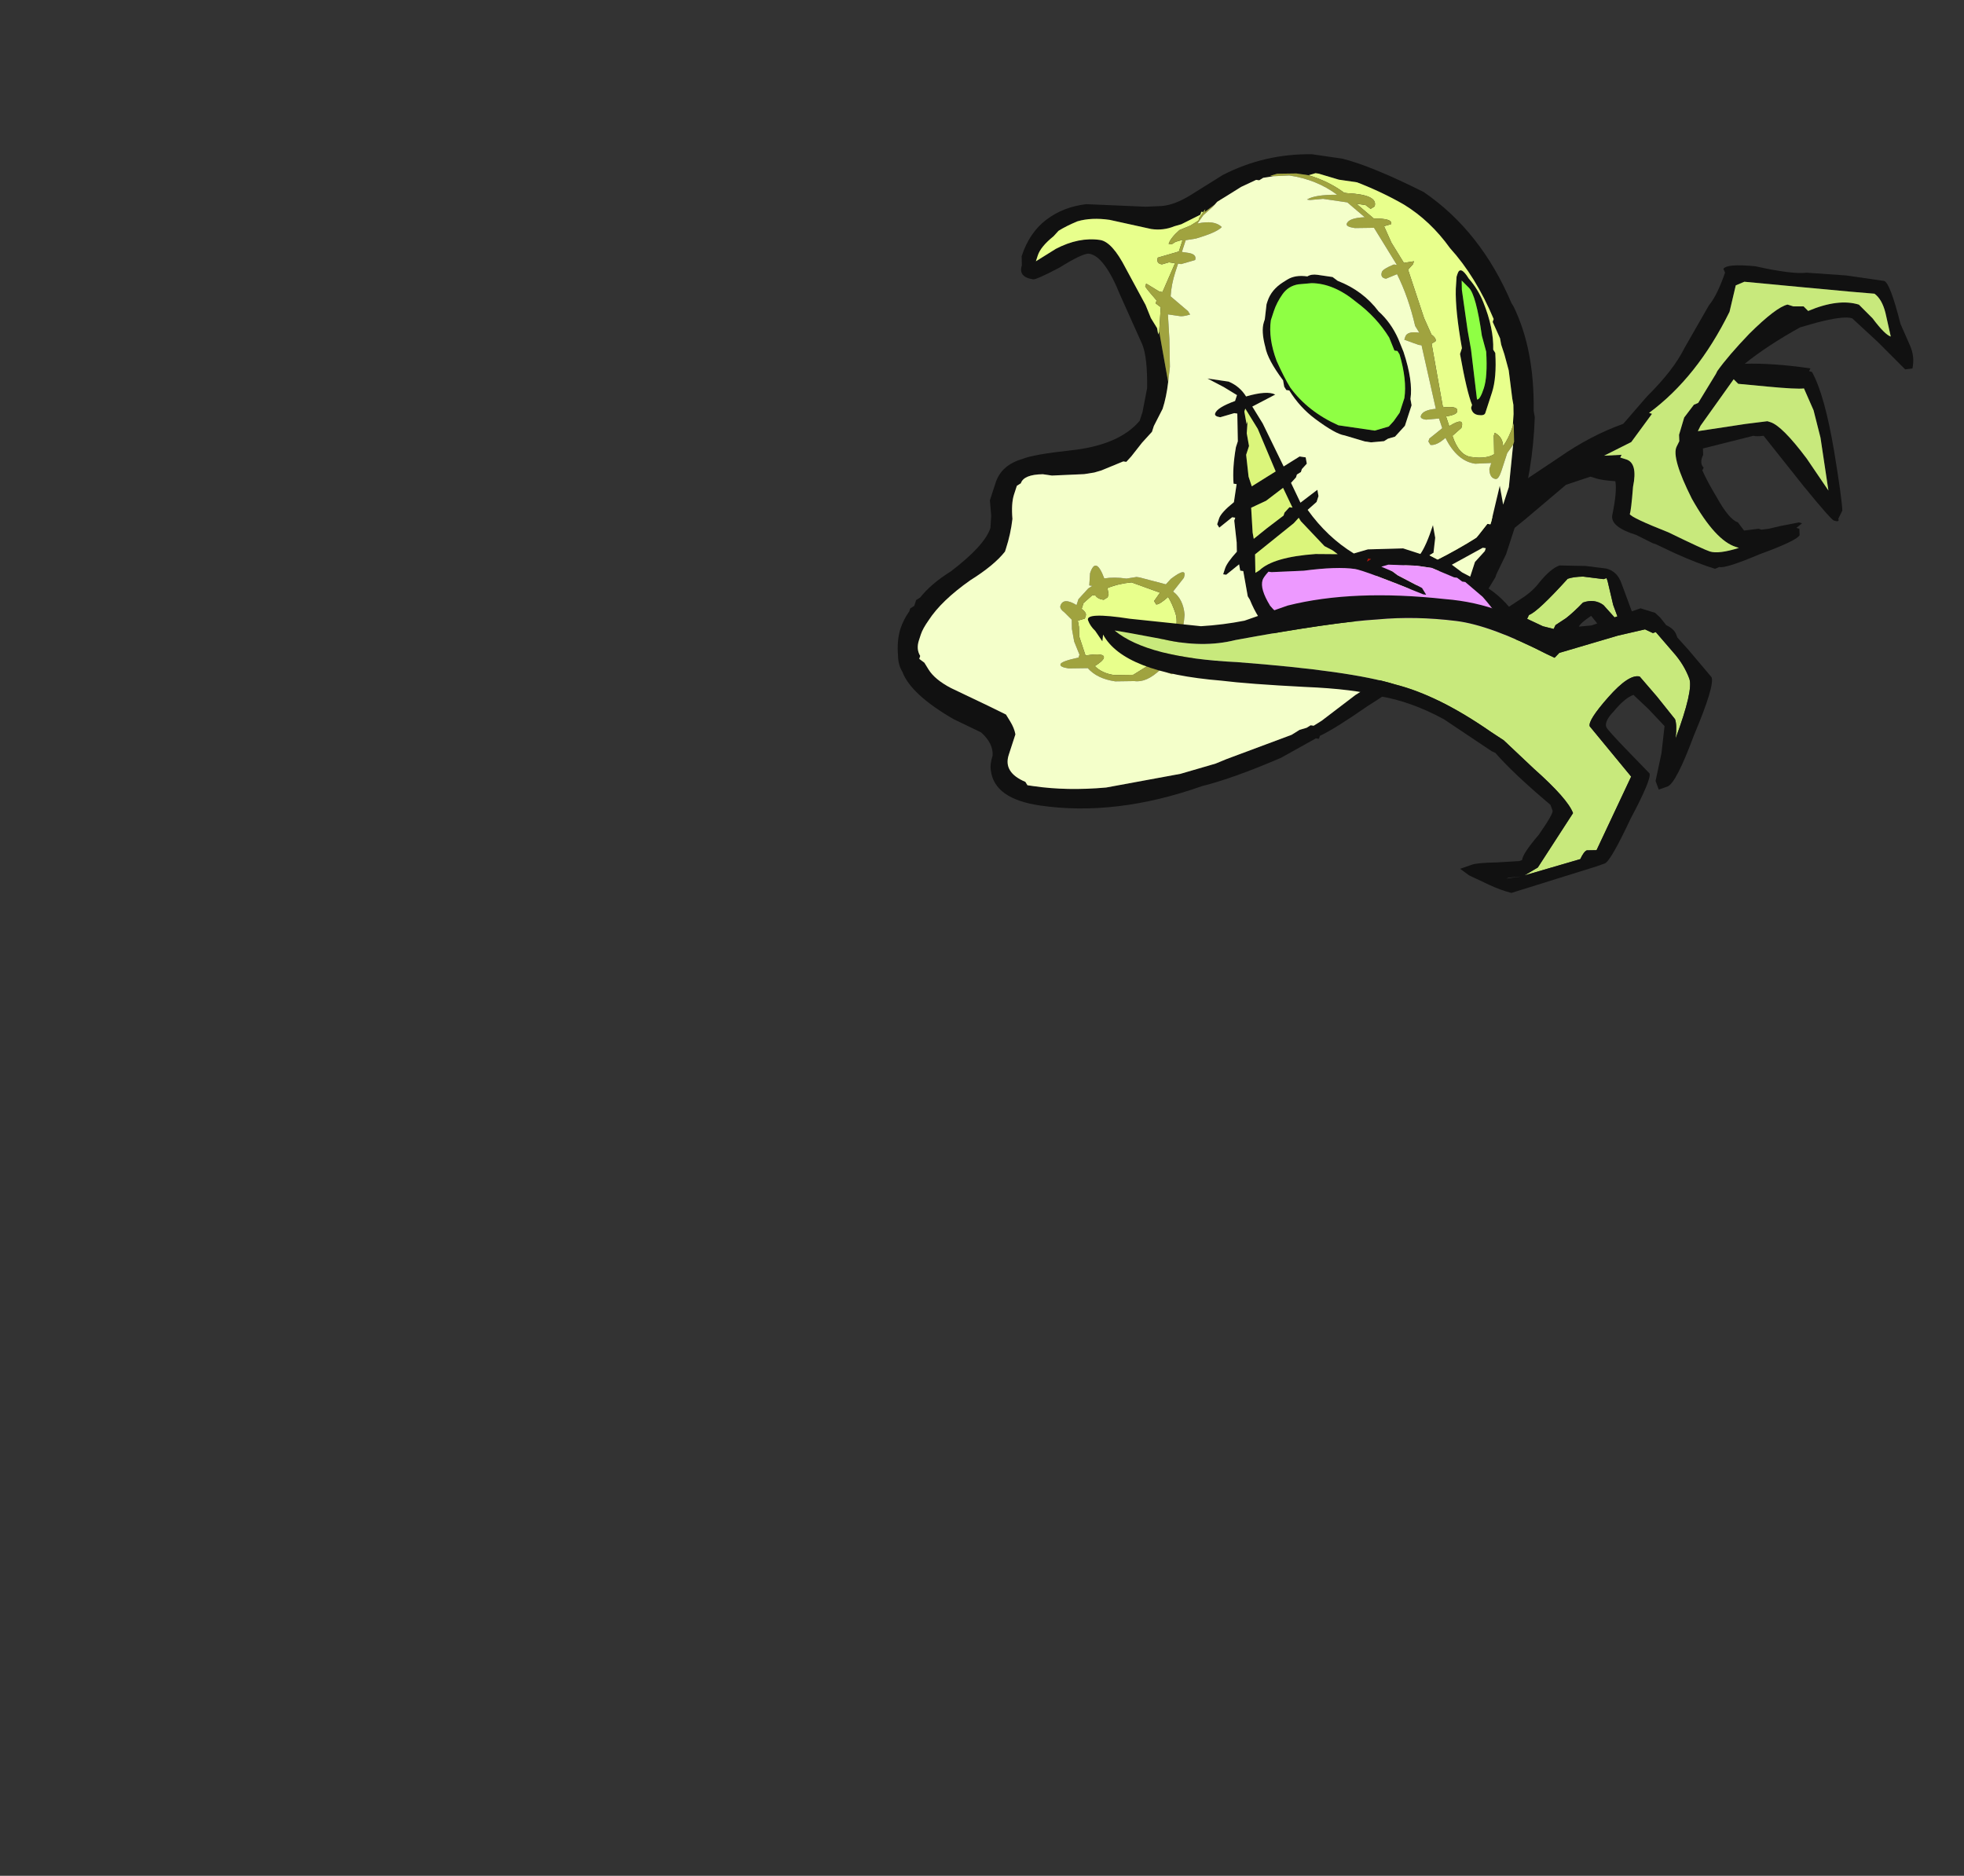 <?xml version="1.0" encoding="UTF-8" standalone="no"?>
<svg xmlns:ffdec="https://www.free-decompiler.com/flash" xmlns:xlink="http://www.w3.org/1999/xlink" ffdec:objectType="frame" height="214.75px" width="224.85px" xmlns="http://www.w3.org/2000/svg">
  <rect width="100%" height="100%" fill="#333333" stroke="none"/>
  <g transform="matrix(1.0, 0.0, 0.0, 1.0, 107.85, 79.0)">
    <use ffdec:characterId="533" ffdec:characterName="a_GhostArm21" height="57.05" transform="matrix(0.441, -0.894, 0.965, 0.299, 34.589, -10.379)" width="57.4" xlink:href="#sprite0"/>
    <use ffdec:characterId="531" ffdec:characterName="a_GhostBody12" height="78.75" transform="matrix(0.992, 0.145, -0.312, 0.959, 14.25, -65.45)" width="73.85" xlink:href="#sprite1"/>
    <use ffdec:characterId="529" ffdec:characterName="a_GhostArm20" height="46.2" transform="matrix(0.943, -0.33, 0.347, 0.937, 16.6, -8.3)" width="64.75" xlink:href="#sprite2"/>
  </g>
  <defs>
    <g id="sprite0" transform="matrix(1.0, 0.0, 0.0, 1.0, 1.75, 3.15)">
      <use ffdec:characterId="532" height="8.15" transform="matrix(7.0, 0.0, 0.0, 7.0, -1.75, -3.15)" width="8.2" xlink:href="#shape0"/>
    </g>
    <g id="shape0" transform="matrix(1.0, 0.0, 0.0, 1.0, 0.25, 0.45)">
      <path d="M0.15 -0.25 L0.2 -0.15 Q0.2 0.0 0.25 0.05 0.45 0.4 0.45 0.45 0.45 0.6 1.0 1.25 L1.55 1.85 2.3 2.3 3.0 2.8 3.55 3.15 Q4.05 3.45 4.4 3.85 L4.95 4.0 Q5.5 4.2 5.9 4.2 L6.7 4.25 Q6.9 4.3 7.3 4.25 L7.35 4.2 Q7.45 4.2 7.55 4.65 7.6 5.25 7.7 5.45 L7.85 6.05 7.95 6.65 Q7.95 6.75 7.35 7.2 L7.05 7.5 Q6.9 7.65 6.7 7.7 L6.65 7.6 6.95 7.0 7.2 6.45 Q7.2 6.3 6.95 5.95 L6.8 5.75 Q6.35 5.4 5.95 5.2 6.1 5.6 6.2 6.2 L6.15 6.2 6.15 6.25 Q5.85 6.6 5.0 7.15 4.3 7.6 4.1 7.7 L3.95 7.7 Q3.9 7.75 3.9 7.65 3.9 7.6 4.3 6.95 L4.9 6.0 Q4.85 5.9 4.85 5.85 L4.4 5.2 4.3 5.25 Q4.15 5.25 4.1 5.35 L4.05 5.35 Q3.9 5.5 3.7 5.75 3.4 6.1 3.4 6.25 L3.3 6.4 3.4 6.6 3.4 6.65 3.45 6.75 3.55 6.9 3.7 7.15 3.7 7.2 3.6 7.15 3.6 7.2 3.5 7.25 Q3.4 7.25 3.0 6.8 2.6 6.4 2.6 6.3 L2.55 6.25 Q2.55 5.95 2.6 5.55 L2.65 5.2 2.65 5.15 2.7 4.85 Q2.7 4.4 2.9 4.35 3.3 4.25 3.45 4.15 3.4 3.95 3.4 3.85 L3.4 3.75 3.15 3.45 2.4 3.1 Q1.8 2.8 1.4 2.6 0.7 2.3 0.35 2.0 -0.25 1.45 -0.25 0.3 L-0.2 -0.05 Q-0.15 -0.25 -0.05 -0.45 0.1 -0.4 0.15 -0.25 M7.25 4.6 L7.15 4.5 6.7 4.6 Q5.5 4.6 4.7 4.15 L4.7 4.2 4.15 4.1 3.8 3.8 3.9 4.05 3.85 4.05 3.85 4.15 Q3.85 4.35 3.45 4.45 3.05 4.6 3.0 4.6 2.95 4.65 2.9 5.3 2.8 5.95 2.8 6.05 2.8 6.2 3.0 6.45 L3.0 6.4 Q3.0 6.05 3.55 5.4 4.1 4.8 4.3 4.8 L4.4 4.8 4.5 4.75 4.8 4.7 5.05 4.75 5.1 4.8 5.65 4.85 5.7 4.85 Q6.0 4.9 6.45 5.05 7.0 5.25 7.1 5.4 L7.1 5.5 7.15 5.65 7.1 5.75 Q7.45 6.1 7.45 6.45 L7.3 6.75 Q7.1 7.05 7.1 7.15 L7.45 6.9 Q7.65 6.75 7.7 6.6 7.65 6.4 7.45 5.5 L7.25 4.6 M2.3 2.75 L2.7 2.9 Q2.4 2.65 2.0 2.45 1.5 2.15 0.7 1.25 0.2 0.65 0.0 0.25 0.0 0.9 0.3 1.4 0.5 1.8 1.15 2.2 L2.3 2.7 2.3 2.75 M4.75 5.0 L4.65 5.0 5.0 5.65 5.15 5.95 5.15 6.0 Q5.15 6.2 4.75 6.8 L4.35 7.35 5.15 6.85 5.55 6.55 5.85 6.25 Q5.8 6.15 5.7 5.7 L5.6 5.25 5.65 5.15 4.75 5.0" fill="#111111" fill-rule="evenodd" stroke="none"/>
      <path d="M7.25 4.6 L7.45 5.5 Q7.65 6.4 7.7 6.6 7.65 6.75 7.45 6.9 L7.1 7.15 Q7.1 7.05 7.3 6.75 L7.45 6.45 Q7.45 6.1 7.1 5.75 L7.15 5.65 7.1 5.5 7.1 5.4 Q7.0 5.25 6.45 5.05 6.0 4.9 5.7 4.85 L5.65 4.85 5.1 4.8 5.05 4.75 4.8 4.7 4.5 4.75 4.4 4.8 4.3 4.8 Q4.1 4.8 3.55 5.4 3.0 6.05 3.0 6.4 L3.0 6.45 Q2.8 6.2 2.8 6.05 2.8 5.95 2.9 5.3 2.95 4.65 3.0 4.6 3.05 4.6 3.45 4.45 3.85 4.35 3.85 4.15 L3.85 4.05 3.9 4.05 3.8 3.8 4.15 4.1 4.7 4.2 4.7 4.15 Q5.5 4.6 6.7 4.6 L7.15 4.5 7.25 4.6 M2.3 2.75 L2.3 2.7 1.15 2.2 Q0.5 1.8 0.3 1.4 0.0 0.9 0.0 0.25 0.2 0.65 0.7 1.25 1.5 2.15 2.0 2.45 2.4 2.65 2.7 2.9 L2.3 2.75 M4.75 5.0 L5.65 5.15 5.6 5.25 5.7 5.7 Q5.8 6.15 5.85 6.25 L5.55 6.55 5.15 6.85 4.35 7.35 4.75 6.8 Q5.15 6.2 5.15 6.0 L5.15 5.95 5.0 5.65 4.65 5.0 4.75 5.0" fill="#c8e97c" fill-rule="evenodd" stroke="none"/>
    </g>
    <g id="sprite1" transform="matrix(1.0, 0.0, 0.0, 1.0, 0.0, 0.0)">
      <use ffdec:characterId="530" height="11.25" transform="matrix(7.0, 0.0, 0.0, 7.0, 0.0, 0.0)" width="10.55" xlink:href="#shape1"/>
    </g>
    <g id="shape1" transform="matrix(1.0, 0.0, 0.0, 1.0, 0.0, 0.0)">
      <path d="M8.7 4.25 L8.7 4.2 8.6 3.9 8.6 3.95 8.55 3.75 8.5 3.6 8.45 3.5 8.25 3.05 8.1 2.8 8.0 2.65 7.95 2.55 7.75 2.3 7.75 2.25 Q7.25 1.6 6.7 1.2 6.25 0.8 5.75 0.6 5.35 0.45 4.9 0.35 L4.6 0.35 4.25 0.3 4.2 0.3 4.1 0.35 3.9 0.35 3.6 0.4 3.5 0.45 3.55 0.45 3.4 0.5 3.35 0.55 3.3 0.55 3.1 0.7 2.9 0.9 2.65 1.2 2.6 1.2 2.6 1.25 2.35 1.45 2.25 1.5 Q2.1 1.6 1.9 1.6 L1.2 1.55 Q0.9 1.55 0.7 1.65 0.55 1.75 0.45 1.85 L0.4 1.95 Q0.25 2.15 0.25 2.3 L0.25 2.4 0.5 2.15 Q0.8 1.9 1.15 1.9 1.35 1.9 1.7 2.3 L2.2 2.85 2.35 3.05 2.5 3.2 2.55 3.3 2.55 3.25 2.95 4.05 Q3.0 4.3 3.0 4.5 L2.95 4.8 2.95 4.9 2.85 5.1 2.75 5.35 2.7 5.45 2.65 5.45 Q2.5 5.55 2.35 5.65 L2.25 5.7 2.1 5.75 1.6 5.85 1.45 5.85 Q1.15 5.9 1.15 6.05 L1.1 6.1 Q1.1 6.15 1.1 6.25 1.1 6.4 1.2 6.65 1.25 6.9 1.25 7.15 L1.25 7.2 Q1.15 7.45 0.85 7.75 0.5 8.15 0.4 8.5 0.35 8.65 0.35 8.75 L0.35 8.85 Q0.35 9.0 0.45 9.1 L0.45 9.15 0.55 9.2 0.65 9.3 Q0.8 9.45 1.1 9.55 1.95 9.8 2.1 9.85 L2.2 9.95 Q2.3 10.05 2.35 10.15 L2.35 10.5 Q2.35 10.8 2.75 10.9 L2.8 10.95 2.9 10.95 Q3.45 10.95 4.05 10.8 L5.15 10.4 5.65 10.15 5.8 10.05 6.7 9.5 6.8 9.4 6.9 9.35 6.95 9.3 7.0 9.3 7.1 9.2 7.5 8.7 8.15 8.05 8.0 7.95 Q7.75 7.85 7.6 7.75 L7.3 7.75 7.1 7.7 6.95 7.7 6.8 7.8 6.7 7.9 Q6.6 8.0 6.35 8.0 L6.3 8.0 Q5.8 8.0 5.35 7.4 L5.3 7.35 5.1 6.95 5.05 6.95 5.0 6.85 4.85 7.05 4.8 7.05 Q4.8 7.0 4.8 6.95 4.8 6.85 4.9 6.65 L4.85 6.5 4.7 6.15 4.7 6.1 4.65 6.1 4.5 6.3 4.45 6.25 Q4.45 6.2 4.45 6.15 4.45 6.05 4.6 5.85 L4.55 5.55 4.5 5.55 Q4.4 5.3 4.35 4.95 L4.35 4.85 4.2 4.4 4.15 4.4 3.95 4.5 Q3.85 4.5 3.85 4.45 3.85 4.35 4.1 4.2 L4.1 4.1 3.85 4.0 3.55 3.9 3.9 3.9 Q4.1 3.95 4.25 4.1 4.55 3.95 4.7 4.0 L4.4 4.25 4.65 4.5 5.2 5.15 5.4 4.95 5.5 4.95 5.55 5.05 5.5 5.15 5.5 5.2 5.45 5.25 5.45 5.3 5.4 5.4 5.65 5.7 5.85 5.45 5.9 5.55 5.9 5.65 5.8 5.8 Q6.25 6.2 6.75 6.4 L6.95 6.3 7.5 6.2 7.8 6.25 Q7.85 6.1 7.85 5.75 L7.95 5.95 8.0 6.2 7.95 6.25 8.1 6.3 Q8.35 6.1 8.6 5.85 L8.7 5.6 8.75 5.6 8.75 5.55 8.7 4.95 8.85 5.25 8.85 4.95 8.7 4.25 M7.05 1.7 L7.1 1.85 7.4 2.5 7.55 2.8 7.9 3.6 Q7.95 3.6 7.95 3.4 7.95 3.2 7.8 2.8 L7.65 2.55 Q7.35 1.9 7.2 1.8 L7.05 1.7 M7.15 1.65 Q7.35 1.8 7.5 2.0 7.8 2.4 7.9 2.75 L7.95 2.8 Q8.1 3.2 8.1 3.45 L8.1 3.8 Q8.1 3.85 8.0 3.85 7.9 3.85 7.85 3.75 L7.85 3.7 Q7.7 3.5 7.4 2.9 L7.4 2.8 Q7.1 2.2 7.0 1.85 L6.95 1.65 6.95 1.6 Q6.95 1.45 7.15 1.65 M6.5 3.0 Q6.8 3.45 6.85 3.75 L6.9 3.85 6.9 4.2 6.8 4.4 6.7 4.45 6.65 4.5 6.45 4.55 6.35 4.55 6.0 4.5 Q5.85 4.5 5.45 4.3 5.15 4.15 4.9 3.9 L4.85 3.9 4.8 3.85 4.75 3.75 Q4.4 3.45 4.3 3.25 4.15 3.0 4.15 2.85 L4.15 2.8 4.1 2.55 4.1 2.5 Q4.1 2.3 4.25 2.15 L4.3 2.1 Q4.4 2.0 4.6 2.0 4.65 1.95 4.75 1.95 L5.0 1.95 5.1 2.0 Q5.55 2.1 5.9 2.4 6.15 2.55 6.35 2.8 L6.5 3.0 M6.4 3.0 L6.35 3.0 6.2 2.8 Q5.9 2.5 5.5 2.3 5.05 2.05 4.7 2.1 L4.5 2.15 Q4.35 2.2 4.3 2.35 4.25 2.5 4.25 2.65 L4.25 2.8 Q4.3 3.1 4.55 3.45 4.75 3.7 4.9 3.85 5.3 4.2 5.85 4.35 L6.45 4.35 6.65 4.25 6.7 4.15 6.75 4.0 6.75 3.75 Q6.7 3.45 6.45 3.05 L6.4 3.0 M8.0 2.0 Q8.55 2.65 8.85 3.65 L8.9 3.75 Q9.15 4.65 9.15 5.4 L9.15 6.05 9.1 6.4 9.1 6.45 9.05 6.65 Q9.4 6.8 9.75 7.15 9.95 7.3 10.2 7.65 10.55 8.1 10.55 8.4 10.55 8.6 10.45 8.6 L10.35 8.8 Q10.15 9.0 9.8 9.0 9.4 9.0 8.95 8.7 8.7 8.5 8.55 8.35 L8.3 8.15 Q8.25 8.35 7.75 8.85 7.35 9.3 7.15 9.45 L7.15 9.5 7.1 9.5 6.65 9.9 Q6.0 10.35 5.55 10.55 4.35 11.25 3.1 11.25 2.35 11.25 2.15 10.8 2.1 10.7 2.1 10.55 2.05 10.35 1.8 10.2 L1.3 10.05 Q0.5 9.75 0.25 9.4 0.15 9.3 0.1 9.15 0.0 8.9 0.0 8.7 0.0 8.55 0.05 8.4 L0.05 8.35 0.1 8.3 0.1 8.2 0.15 8.15 Q0.25 7.9 0.5 7.65 0.9 7.15 0.9 6.85 L0.85 6.65 0.75 6.4 0.75 6.1 Q0.75 5.8 1.05 5.65 1.2 5.55 1.75 5.4 2.5 5.2 2.7 4.75 L2.7 4.6 2.65 4.2 Q2.5 3.7 2.35 3.5 L1.75 2.75 Q1.3 2.15 1.05 2.15 0.95 2.15 0.65 2.45 0.35 2.7 0.3 2.7 0.05 2.7 0.05 2.5 L0.0 2.35 Q0.0 1.95 0.2 1.7 0.4 1.45 0.75 1.35 L1.7 1.25 1.95 1.2 Q2.15 1.15 2.35 0.95 L2.75 0.55 Q3.3 0.1 4.05 0.0 L4.55 0.0 Q5.05 0.05 6.0 0.35 7.1 0.85 7.95 1.95 L8.0 2.0 M6.25 6.35 L5.75 6.0 5.7 5.95 5.65 6.05 5.2 6.65 5.3 6.95 5.35 6.9 Q5.5 6.65 6.15 6.5 L6.5 6.45 6.4 6.4 6.25 6.35 M7.05 6.45 L7.0 6.45 7.0 6.5 7.05 6.45 M6.05 6.8 L5.55 6.9 5.5 6.9 Q5.45 7.0 5.45 7.05 5.45 7.2 5.7 7.45 5.95 7.65 6.25 7.65 L6.55 7.6 7.05 7.5 Q7.65 7.5 8.6 8.15 9.4 8.7 9.65 8.75 L9.9 8.75 Q10.05 8.7 10.1 8.6 10.2 8.5 10.2 8.45 L10.2 8.35 10.25 8.25 10.15 7.95 10.05 7.85 10.05 7.8 Q9.8 7.4 9.3 7.05 9.2 6.95 9.0 6.8 L8.65 6.6 8.6 6.6 8.5 6.55 8.45 6.55 8.05 6.45 7.8 6.45 7.35 6.5 7.25 6.55 7.45 6.6 7.55 6.65 8.0 6.8 8.1 6.9 8.05 6.9 Q7.0 6.65 6.85 6.65 6.55 6.65 6.05 6.8 M8.55 6.45 L8.7 6.5 8.7 6.25 8.8 6.05 8.8 6.0 8.75 6.0 8.35 6.35 8.55 6.45 M4.45 4.7 L4.55 4.9 4.55 5.05 4.7 5.4 4.8 5.55 5.1 5.25 4.6 4.6 4.3 4.3 4.3 4.35 4.4 4.55 4.4 4.5 4.45 4.7 M5.1 5.75 L4.9 5.9 5.05 6.3 5.1 6.4 5.25 6.2 5.45 5.95 5.45 5.9 5.5 5.8 5.55 5.8 5.3 5.5 5.1 5.75 M7.15 9.25 L7.15 9.25" fill="#111111" fill-rule="evenodd" stroke="none"/>
      <path d="M7.05 1.7 L7.2 1.8 Q7.35 1.9 7.65 2.55 L7.8 2.8 Q7.95 3.2 7.95 3.4 7.95 3.6 7.9 3.6 L7.55 2.8 7.4 2.5 7.1 1.85 7.05 1.7 M6.4 3.0 L6.45 3.05 Q6.7 3.45 6.75 3.75 L6.75 4.0 6.7 4.15 6.65 4.25 6.45 4.35 5.85 4.35 Q5.3 4.2 4.9 3.85 4.75 3.7 4.55 3.45 4.3 3.1 4.25 2.8 L4.25 2.65 Q4.25 2.5 4.3 2.35 4.35 2.2 4.5 2.15 L4.7 2.1 Q5.05 2.05 5.5 2.3 5.9 2.5 6.2 2.8 L6.35 3.0 6.4 3.0" fill="#8fff44" fill-rule="evenodd" stroke="none"/>
      <path d="M8.6 3.95 Q8.6 4.15 8.55 4.3 8.5 4.15 8.35 4.1 L8.35 4.15 8.45 4.45 Q8.35 4.55 8.1 4.55 7.9 4.55 7.7 4.25 L7.8 4.1 Q7.8 3.9 7.6 4.1 L7.5 3.95 Q7.65 3.9 7.65 3.85 7.65 3.75 7.45 3.8 L7.4 3.8 6.9 2.8 6.95 2.75 Q6.95 2.7 6.85 2.65 L6.65 2.4 6.15 1.65 6.2 1.55 6.2 1.5 6.05 1.55 5.75 1.25 5.55 1.0 5.65 0.95 Q5.65 0.85 5.35 0.9 L5.0 0.7 5.15 0.7 5.25 0.75 5.3 0.7 Q5.3 0.5 4.8 0.55 L4.75 0.55 Q4.45 0.4 4.1 0.35 L4.2 0.3 4.25 0.3 4.6 0.35 4.9 0.35 Q5.35 0.45 5.75 0.6 6.25 0.8 6.7 1.2 7.25 1.6 7.75 2.25 L7.75 2.3 7.95 2.55 8.0 2.65 8.1 2.8 8.25 3.05 8.45 3.5 8.5 3.6 8.55 3.75 8.6 3.95 M7.15 1.65 Q6.95 1.45 6.95 1.6 L6.95 1.65 7.0 1.85 Q7.1 2.2 7.4 2.8 L7.4 2.9 Q7.7 3.5 7.85 3.7 L7.85 3.75 Q7.9 3.85 8.0 3.85 8.1 3.85 8.1 3.8 L8.1 3.45 Q8.1 3.2 7.95 2.8 L7.9 2.75 Q7.8 2.4 7.5 2.0 7.35 1.8 7.15 1.65 M2.55 3.25 L2.55 3.3 2.5 3.2 2.35 3.05 2.2 2.85 1.7 2.3 Q1.35 1.9 1.15 1.9 0.8 1.9 0.5 2.15 L0.25 2.4 0.25 2.3 Q0.25 2.15 0.4 1.95 L0.45 1.85 Q0.55 1.75 0.7 1.65 0.9 1.55 1.2 1.55 L1.9 1.6 Q2.1 1.6 2.25 1.5 L2.35 1.45 2.6 1.25 2.6 1.2 2.65 1.2 2.65 1.15 2.6 1.3 2.6 1.35 2.5 1.45 2.35 1.55 Q2.25 1.7 2.25 1.8 L2.3 1.8 2.35 1.75 2.45 1.7 2.45 1.9 2.15 2.05 Q2.15 2.15 2.25 2.15 L2.35 2.1 2.45 2.1 2.4 2.6 2.35 2.6 2.1 2.5 2.1 2.55 Q2.15 2.6 2.35 2.75 L2.35 2.8 2.45 2.85 2.55 3.25 M4.25 7.8 Q4.35 7.95 4.35 8.25 4.15 8.2 4.05 8.3 L4.3 8.45 4.25 8.5 Q4.05 8.45 4.05 8.55 4.05 8.6 4.15 8.65 L3.9 8.9 3.6 8.95 Q3.4 8.95 3.25 8.85 3.35 8.75 3.35 8.7 3.35 8.6 3.05 8.7 L2.85 8.4 2.8 8.25 2.75 8.15 2.85 8.1 2.85 8.05 Q2.85 8.0 2.75 7.95 L2.75 7.85 2.85 7.7 2.9 7.7 Q2.95 7.75 3.05 7.75 L3.1 7.7 3.1 7.65 3.05 7.55 Q3.2 7.45 3.4 7.4 L3.9 7.5 3.85 7.65 3.9 7.7 Q3.95 7.7 4.05 7.55 4.15 7.65 4.25 7.8" fill="#e8ff8c" fill-rule="evenodd" stroke="none"/>
      <path d="M8.7 4.25 L8.65 4.4 8.65 4.7 Q8.65 4.85 8.6 4.85 8.5 4.85 8.45 4.7 L8.45 4.6 8.2 4.65 Q7.9 4.65 7.6 4.3 7.5 4.45 7.4 4.45 L7.35 4.4 7.35 4.35 7.5 4.15 7.4 4.0 7.2 4.05 Q7.1 4.05 7.1 4.0 7.1 3.9 7.3 3.85 L6.75 2.85 6.7 2.85 6.45 2.8 6.45 2.75 Q6.45 2.65 6.65 2.65 L6.55 2.55 Q6.3 2.1 6.0 1.75 L5.85 1.85 Q5.75 1.85 5.75 1.75 5.75 1.7 5.9 1.6 L5.95 1.6 Q5.65 1.3 5.4 1.05 L5.1 1.1 Q4.95 1.1 4.95 1.05 4.95 0.95 5.2 0.9 L4.85 0.7 4.45 0.7 4.25 0.75 4.2 0.75 Q4.3 0.65 4.65 0.6 4.25 0.4 3.8 0.4 L3.55 0.45 3.5 0.45 3.6 0.4 3.9 0.35 4.1 0.35 Q4.45 0.4 4.75 0.55 L4.8 0.55 Q5.3 0.5 5.3 0.7 L5.25 0.75 5.15 0.7 5.0 0.7 5.35 0.9 Q5.65 0.85 5.65 0.95 L5.55 1.0 5.75 1.25 6.05 1.55 6.2 1.5 6.2 1.55 6.15 1.65 6.65 2.4 6.85 2.65 Q6.95 2.7 6.95 2.75 L6.9 2.8 7.4 3.8 7.45 3.8 Q7.65 3.75 7.65 3.85 7.65 3.9 7.5 3.95 L7.6 4.1 Q7.8 3.9 7.8 4.1 L7.7 4.25 Q7.9 4.55 8.1 4.55 8.35 4.55 8.45 4.45 L8.35 4.15 8.35 4.1 Q8.5 4.15 8.55 4.3 8.6 4.15 8.6 3.95 L8.6 3.9 8.7 4.2 8.7 4.25 M2.9 0.9 L2.8 1.0 2.75 1.1 2.65 1.25 2.6 1.4 Q2.85 1.3 3.0 1.4 2.95 1.5 2.65 1.65 L2.5 1.7 2.5 1.9 2.6 1.9 Q2.75 1.9 2.75 2.0 L2.55 2.1 2.5 2.1 2.5 2.25 Q2.5 2.45 2.55 2.65 L2.9 2.85 2.95 2.9 Q2.85 2.95 2.8 2.95 L2.6 2.95 2.75 3.35 2.9 3.8 2.95 4.05 2.55 3.25 2.45 2.85 2.35 2.8 2.35 2.75 Q2.15 2.6 2.1 2.55 L2.1 2.5 2.35 2.6 2.4 2.6 2.45 2.1 2.35 2.1 2.25 2.15 Q2.15 2.15 2.15 2.05 L2.45 1.9 2.45 1.7 2.35 1.75 2.3 1.8 2.25 1.8 Q2.25 1.7 2.35 1.55 L2.5 1.45 2.6 1.35 2.6 1.3 2.65 1.15 2.65 1.2 2.9 0.9 M4.45 8.25 Q4.75 8.35 4.75 8.5 4.75 8.6 4.7 8.6 L4.4 8.5 4.4 8.55 Q4.6 8.65 4.6 8.7 L4.5 8.8 4.3 8.75 Q4.15 9.0 3.95 9.0 L3.65 9.05 Q3.35 9.05 3.15 8.9 L2.85 8.95 Q2.7 8.95 2.7 8.9 2.7 8.85 2.95 8.75 L2.95 8.7 2.8 8.5 2.7 8.3 2.65 8.15 2.5 8.05 Q2.4 8.0 2.4 7.95 2.4 7.8 2.65 7.9 L2.65 7.8 Q2.7 7.7 2.75 7.6 L2.8 7.55 2.75 7.55 2.7 7.35 Q2.7 7.05 2.95 7.4 3.1 7.35 3.3 7.35 L3.45 7.3 3.5 7.3 3.95 7.35 4.0 7.25 Q4.2 7.0 4.2 7.2 L4.1 7.45 Q4.3 7.55 4.4 7.8 4.45 8.0 4.45 8.2 L4.45 8.25 M4.25 7.8 Q4.15 7.65 4.05 7.55 3.95 7.7 3.9 7.7 L3.85 7.65 3.9 7.5 3.4 7.4 Q3.2 7.45 3.05 7.55 L3.1 7.65 3.1 7.7 3.05 7.75 Q2.95 7.75 2.9 7.7 L2.85 7.7 2.75 7.85 2.75 7.95 Q2.85 8.0 2.85 8.05 L2.85 8.1 2.75 8.15 2.8 8.25 2.85 8.4 3.05 8.7 Q3.35 8.6 3.35 8.7 3.35 8.75 3.25 8.85 3.4 8.95 3.6 8.95 L3.9 8.9 4.15 8.65 Q4.05 8.6 4.05 8.55 4.05 8.45 4.25 8.5 L4.3 8.45 4.05 8.3 Q4.15 8.2 4.35 8.25 4.35 7.95 4.25 7.8" fill="#a0a33f" fill-rule="evenodd" stroke="none"/>
      <path d="M3.55 0.45 L3.8 0.4 Q4.25 0.4 4.65 0.6 4.3 0.65 4.2 0.75 L4.25 0.75 4.45 0.7 4.85 0.7 5.2 0.9 Q4.95 0.95 4.95 1.05 4.95 1.1 5.1 1.1 L5.4 1.05 Q5.65 1.3 5.95 1.6 L5.9 1.6 Q5.75 1.7 5.75 1.75 5.75 1.85 5.85 1.85 L6.0 1.75 Q6.3 2.1 6.55 2.55 L6.65 2.65 Q6.45 2.65 6.45 2.75 L6.45 2.8 6.7 2.85 6.75 2.85 7.3 3.85 Q7.1 3.9 7.1 4.0 7.1 4.05 7.2 4.05 L7.4 4.0 7.5 4.15 7.35 4.35 7.35 4.4 7.4 4.45 Q7.5 4.45 7.6 4.3 7.9 4.65 8.2 4.65 L8.45 4.6 8.45 4.7 Q8.5 4.85 8.6 4.85 8.65 4.85 8.65 4.7 L8.65 4.4 8.7 4.25 8.85 4.95 8.85 5.25 8.7 4.95 8.75 5.55 8.75 5.6 8.7 5.6 8.6 5.85 Q8.35 6.1 8.1 6.3 L7.95 6.25 8.0 6.2 7.95 5.95 7.85 5.75 Q7.85 6.1 7.8 6.25 L7.5 6.2 6.95 6.3 6.75 6.4 Q6.25 6.2 5.8 5.8 L5.9 5.65 5.9 5.55 5.85 5.45 5.65 5.7 5.4 5.4 5.45 5.3 5.45 5.25 5.5 5.2 5.5 5.15 5.55 5.05 5.5 4.95 5.4 4.95 5.2 5.15 4.65 4.5 4.4 4.25 4.7 4.0 Q4.55 3.95 4.25 4.1 4.1 3.95 3.9 3.9 L3.55 3.9 3.85 4.0 4.1 4.1 4.1 4.2 Q3.85 4.35 3.85 4.45 3.85 4.5 3.95 4.5 L4.15 4.4 4.2 4.4 4.35 4.85 4.35 4.95 Q4.4 5.3 4.5 5.55 L4.55 5.55 4.6 5.85 Q4.45 6.05 4.45 6.15 4.45 6.2 4.45 6.25 L4.5 6.3 4.65 6.1 4.7 6.1 4.7 6.15 4.85 6.5 4.9 6.65 Q4.8 6.85 4.8 6.95 4.8 7.0 4.8 7.05 L4.85 7.05 5.0 6.85 5.05 6.95 5.1 6.95 5.3 7.35 5.35 7.4 Q5.8 8.0 6.3 8.0 L6.35 8.0 Q6.6 8.0 6.7 7.9 L6.8 7.8 6.95 7.7 7.1 7.7 7.3 7.75 7.6 7.75 Q7.75 7.85 8.0 7.95 L8.15 8.05 7.5 8.7 7.1 9.2 7.0 9.3 6.95 9.3 6.9 9.35 6.8 9.4 6.7 9.5 5.8 10.05 5.65 10.15 5.15 10.4 4.05 10.8 Q3.45 10.95 2.9 10.95 L2.8 10.95 2.75 10.9 Q2.35 10.8 2.35 10.5 L2.35 10.15 Q2.3 10.05 2.2 9.95 L2.1 9.85 Q1.95 9.8 1.1 9.55 0.8 9.45 0.65 9.3 L0.55 9.2 0.45 9.15 0.45 9.1 Q0.35 9.0 0.35 8.85 L0.35 8.75 Q0.35 8.65 0.4 8.5 0.5 8.15 0.85 7.75 1.15 7.45 1.25 7.2 L1.25 7.15 Q1.25 6.9 1.2 6.65 1.1 6.4 1.1 6.25 1.1 6.15 1.1 6.1 L1.15 6.05 Q1.15 5.9 1.45 5.85 L1.6 5.85 2.1 5.75 2.25 5.7 2.35 5.65 Q2.5 5.55 2.65 5.45 L2.7 5.45 2.75 5.35 2.85 5.1 2.95 4.9 2.95 4.8 3.0 4.5 Q3.0 4.3 2.95 4.05 L2.9 3.8 2.75 3.35 2.6 2.95 2.8 2.95 Q2.85 2.95 2.95 2.9 L2.9 2.85 2.55 2.65 Q2.5 2.45 2.5 2.25 L2.5 2.1 2.55 2.1 2.75 2.0 Q2.75 1.9 2.6 1.9 L2.5 1.9 2.5 1.7 2.65 1.65 Q2.95 1.5 3.0 1.4 2.85 1.3 2.6 1.4 L2.65 1.25 2.75 1.1 2.8 1.0 2.9 0.9 3.1 0.7 3.3 0.55 3.35 0.55 3.4 0.5 3.55 0.45 M6.5 3.0 L6.35 2.8 Q6.15 2.55 5.9 2.4 5.55 2.1 5.1 2.0 L5.0 1.95 4.75 1.95 Q4.65 1.95 4.6 2.0 4.4 2.0 4.3 2.1 L4.25 2.15 Q4.1 2.3 4.1 2.5 L4.1 2.55 4.15 2.8 4.15 2.85 Q4.15 3.0 4.3 3.25 4.4 3.45 4.75 3.75 L4.8 3.85 4.85 3.9 4.9 3.9 Q5.15 4.15 5.45 4.3 5.85 4.5 6.0 4.5 L6.35 4.55 6.45 4.55 6.65 4.5 6.7 4.45 6.8 4.4 6.9 4.2 6.9 3.85 6.85 3.75 Q6.8 3.45 6.5 3.0 M8.55 6.45 L8.35 6.35 8.75 6.0 8.8 6.0 8.8 6.05 8.7 6.25 8.7 6.5 8.55 6.45 M4.45 8.25 L4.45 8.2 Q4.45 8.0 4.4 7.8 4.3 7.55 4.1 7.45 L4.2 7.2 Q4.2 7.0 4.0 7.25 L3.95 7.35 3.5 7.3 3.45 7.3 3.3 7.35 Q3.1 7.35 2.95 7.4 2.7 7.05 2.7 7.35 L2.75 7.55 2.8 7.55 2.75 7.6 Q2.7 7.7 2.65 7.8 L2.65 7.9 Q2.4 7.8 2.4 7.95 2.4 8.0 2.5 8.05 L2.65 8.15 2.7 8.3 2.8 8.5 2.95 8.7 2.95 8.75 Q2.7 8.85 2.7 8.9 2.7 8.95 2.85 8.95 L3.15 8.9 Q3.35 9.05 3.65 9.05 L3.95 9.0 Q4.15 9.0 4.3 8.75 L4.5 8.8 4.6 8.7 Q4.6 8.65 4.4 8.55 L4.4 8.5 4.7 8.6 Q4.75 8.6 4.75 8.5 4.75 8.35 4.45 8.25" fill="#f4ffca" fill-rule="evenodd" stroke="none"/>
      <path d="M7.05 6.45 L7.0 6.5 7.0 6.45 7.05 6.45" fill="#b60a00" fill-rule="evenodd" stroke="none"/>
      <path d="M6.25 6.35 L6.4 6.4 6.5 6.45 6.15 6.5 Q5.5 6.65 5.35 6.9 L5.3 6.95 5.2 6.65 5.65 6.05 5.7 5.95 5.75 6.0 6.25 6.35 M5.1 5.75 L5.3 5.5 5.55 5.8 5.5 5.8 5.45 5.9 5.45 5.95 5.25 6.2 5.1 6.4 5.05 6.3 4.9 5.9 5.1 5.75 M4.45 4.7 L4.4 4.5 4.4 4.55 4.3 4.35 4.3 4.3 4.6 4.6 5.1 5.25 4.8 5.55 4.7 5.4 4.55 5.05 4.55 4.9 4.45 4.7" fill="#dbf57b" fill-rule="evenodd" stroke="none"/>
      <path d="M6.05 6.8 Q6.55 6.65 6.85 6.65 7.0 6.65 8.05 6.9 L8.1 6.9 8.0 6.8 7.55 6.65 7.45 6.6 7.25 6.55 7.35 6.5 7.8 6.45 8.05 6.45 8.45 6.55 8.5 6.55 8.6 6.6 8.65 6.6 9.0 6.8 Q9.2 6.95 9.3 7.05 9.8 7.4 10.05 7.8 L10.05 7.85 10.15 7.95 10.25 8.25 10.2 8.35 10.2 8.45 Q10.2 8.5 10.1 8.6 10.05 8.7 9.9 8.75 L9.65 8.75 Q9.4 8.7 8.6 8.15 7.65 7.5 7.05 7.5 L6.55 7.6 6.25 7.65 Q5.95 7.65 5.7 7.45 5.45 7.2 5.45 7.05 5.45 7.0 5.5 6.9 L5.55 6.9 6.05 6.8" fill="#ed99ff" fill-rule="evenodd" stroke="none"/>
    </g>
    <g id="sprite2" transform="matrix(1.0, 0.0, 0.0, 1.0, 0.0, 0.0)">
      <use ffdec:characterId="528" height="6.6" transform="matrix(7.0, 0.0, 0.0, 7.0, 0.0, 0.0)" width="9.25" xlink:href="#shape2"/>
    </g>
    <g id="shape2" transform="matrix(1.0, 0.0, 0.0, 1.0, 0.0, 0.0)">
      <path d="M6.75 2.4 L6.8 2.35 Q6.95 2.35 7.6 2.0 7.7 2.0 7.85 2.05 L8.15 2.2 8.2 2.2 8.2 2.25 8.15 2.65 8.15 2.85 8.1 2.85 8.0 2.6 Q7.9 2.45 7.7 2.45 7.5 2.55 7.35 2.6 L7.15 2.65 7.1 2.7 6.95 2.6 6.75 2.4 M6.95 3.15 L7.05 3.1 8.05 3.15 8.5 3.2 8.6 3.3 8.65 3.3 8.8 3.7 Q8.9 3.95 8.9 4.2 8.9 4.4 8.35 5.05 8.45 4.85 8.45 4.75 L8.3 4.3 8.15 3.9 Q8.0 3.8 7.55 4.05 7.1 4.3 7.1 4.4 L7.45 5.4 6.5 6.35 6.35 6.3 Q6.3 6.3 6.2 6.4 L5.25 6.35 5.5 6.3 6.35 5.65 Q6.35 5.4 6.0 4.75 L5.7 4.15 5.55 3.95 Q4.95 3.1 4.35 2.7 3.75 2.25 2.05 1.5 0.7 0.95 0.35 0.35 0.45 0.4 1.05 0.75 1.6 1.1 2.15 1.15 3.75 1.4 4.45 1.6 5.05 1.75 5.65 2.05 6.15 2.3 6.85 3.05 L6.95 3.15" fill="#c8e97c" fill-rule="evenodd" stroke="none"/>
      <path d="M8.8 3.1 L8.85 3.25 Q8.95 3.35 8.95 3.45 L8.95 3.5 9.05 3.75 9.25 4.3 Q9.25 4.45 8.65 5.1 8.1 5.75 7.95 5.75 L7.8 5.75 Q7.8 5.7 7.8 5.6 L8.05 5.2 8.25 4.8 8.1 4.45 7.95 4.15 Q7.8 4.15 7.55 4.3 7.35 4.4 7.35 4.5 7.35 4.55 7.55 5.0 L7.75 5.45 Q7.75 5.55 7.2 6.05 6.65 6.6 6.55 6.6 L6.4 6.6 4.95 6.55 Q4.8 6.45 4.65 6.3 L4.4 6.05 4.3 5.9 4.5 5.9 Q4.6 5.9 4.9 6.0 L5.25 6.1 5.3 6.1 Q5.35 6.0 5.7 5.8 6.05 5.55 6.05 5.5 L6.05 5.4 Q5.65 4.7 5.5 4.3 L5.45 4.25 4.9 3.5 Q4.5 3.05 4.05 2.8 3.7 2.55 2.95 2.25 2.1 1.9 1.7 1.7 0.25 1.05 0.15 0.35 L0.1 0.45 0.05 0.25 Q0.0 0.15 0.0 0.05 0.0 -0.1 0.65 0.25 L1.7 0.75 Q2.05 0.85 2.4 0.9 L3.15 0.9 Q4.25 1.0 5.6 1.65 6.05 1.85 6.4 2.15 L6.8 2.05 Q7.0 2.0 7.15 1.9 7.4 1.75 7.55 1.75 L7.95 1.9 8.25 2.05 Q8.4 2.15 8.4 2.35 L8.4 2.85 8.55 2.85 8.75 3.0 8.8 3.1 M6.75 2.4 L6.95 2.6 7.1 2.7 7.15 2.65 7.35 2.6 Q7.5 2.55 7.7 2.45 7.9 2.45 8.0 2.6 L8.1 2.85 8.15 2.85 8.15 2.65 8.2 2.25 8.2 2.2 8.15 2.2 7.85 2.05 Q7.7 2.0 7.6 2.0 6.95 2.35 6.8 2.35 L6.75 2.4 M6.95 3.15 L6.85 3.05 Q6.15 2.3 5.65 2.05 5.05 1.75 4.45 1.6 3.75 1.4 2.15 1.15 1.6 1.1 1.05 0.75 0.45 0.4 0.35 0.35 0.7 0.95 2.05 1.5 3.75 2.25 4.35 2.7 4.95 3.1 5.55 3.95 L5.7 4.15 6.0 4.75 Q6.35 5.4 6.35 5.65 L5.5 6.3 5.25 6.35 6.2 6.4 Q6.3 6.3 6.35 6.3 L6.5 6.35 7.45 5.4 7.1 4.4 Q7.1 4.3 7.55 4.05 8.0 3.8 8.15 3.9 L8.3 4.3 8.45 4.75 Q8.45 4.85 8.35 5.05 8.9 4.4 8.9 4.2 8.9 3.95 8.8 3.7 L8.65 3.3 8.6 3.3 8.5 3.2 8.05 3.15 7.05 3.1 6.95 3.15 M7.7 2.85 L7.8 2.85 7.75 2.7 Q7.55 2.75 7.5 2.8 L7.7 2.85 M5.0 6.3 L5.2 6.35 4.95 6.3 5.0 6.3" fill="#111111" fill-rule="evenodd" stroke="none"/>
    </g>
  </defs>
</svg>

